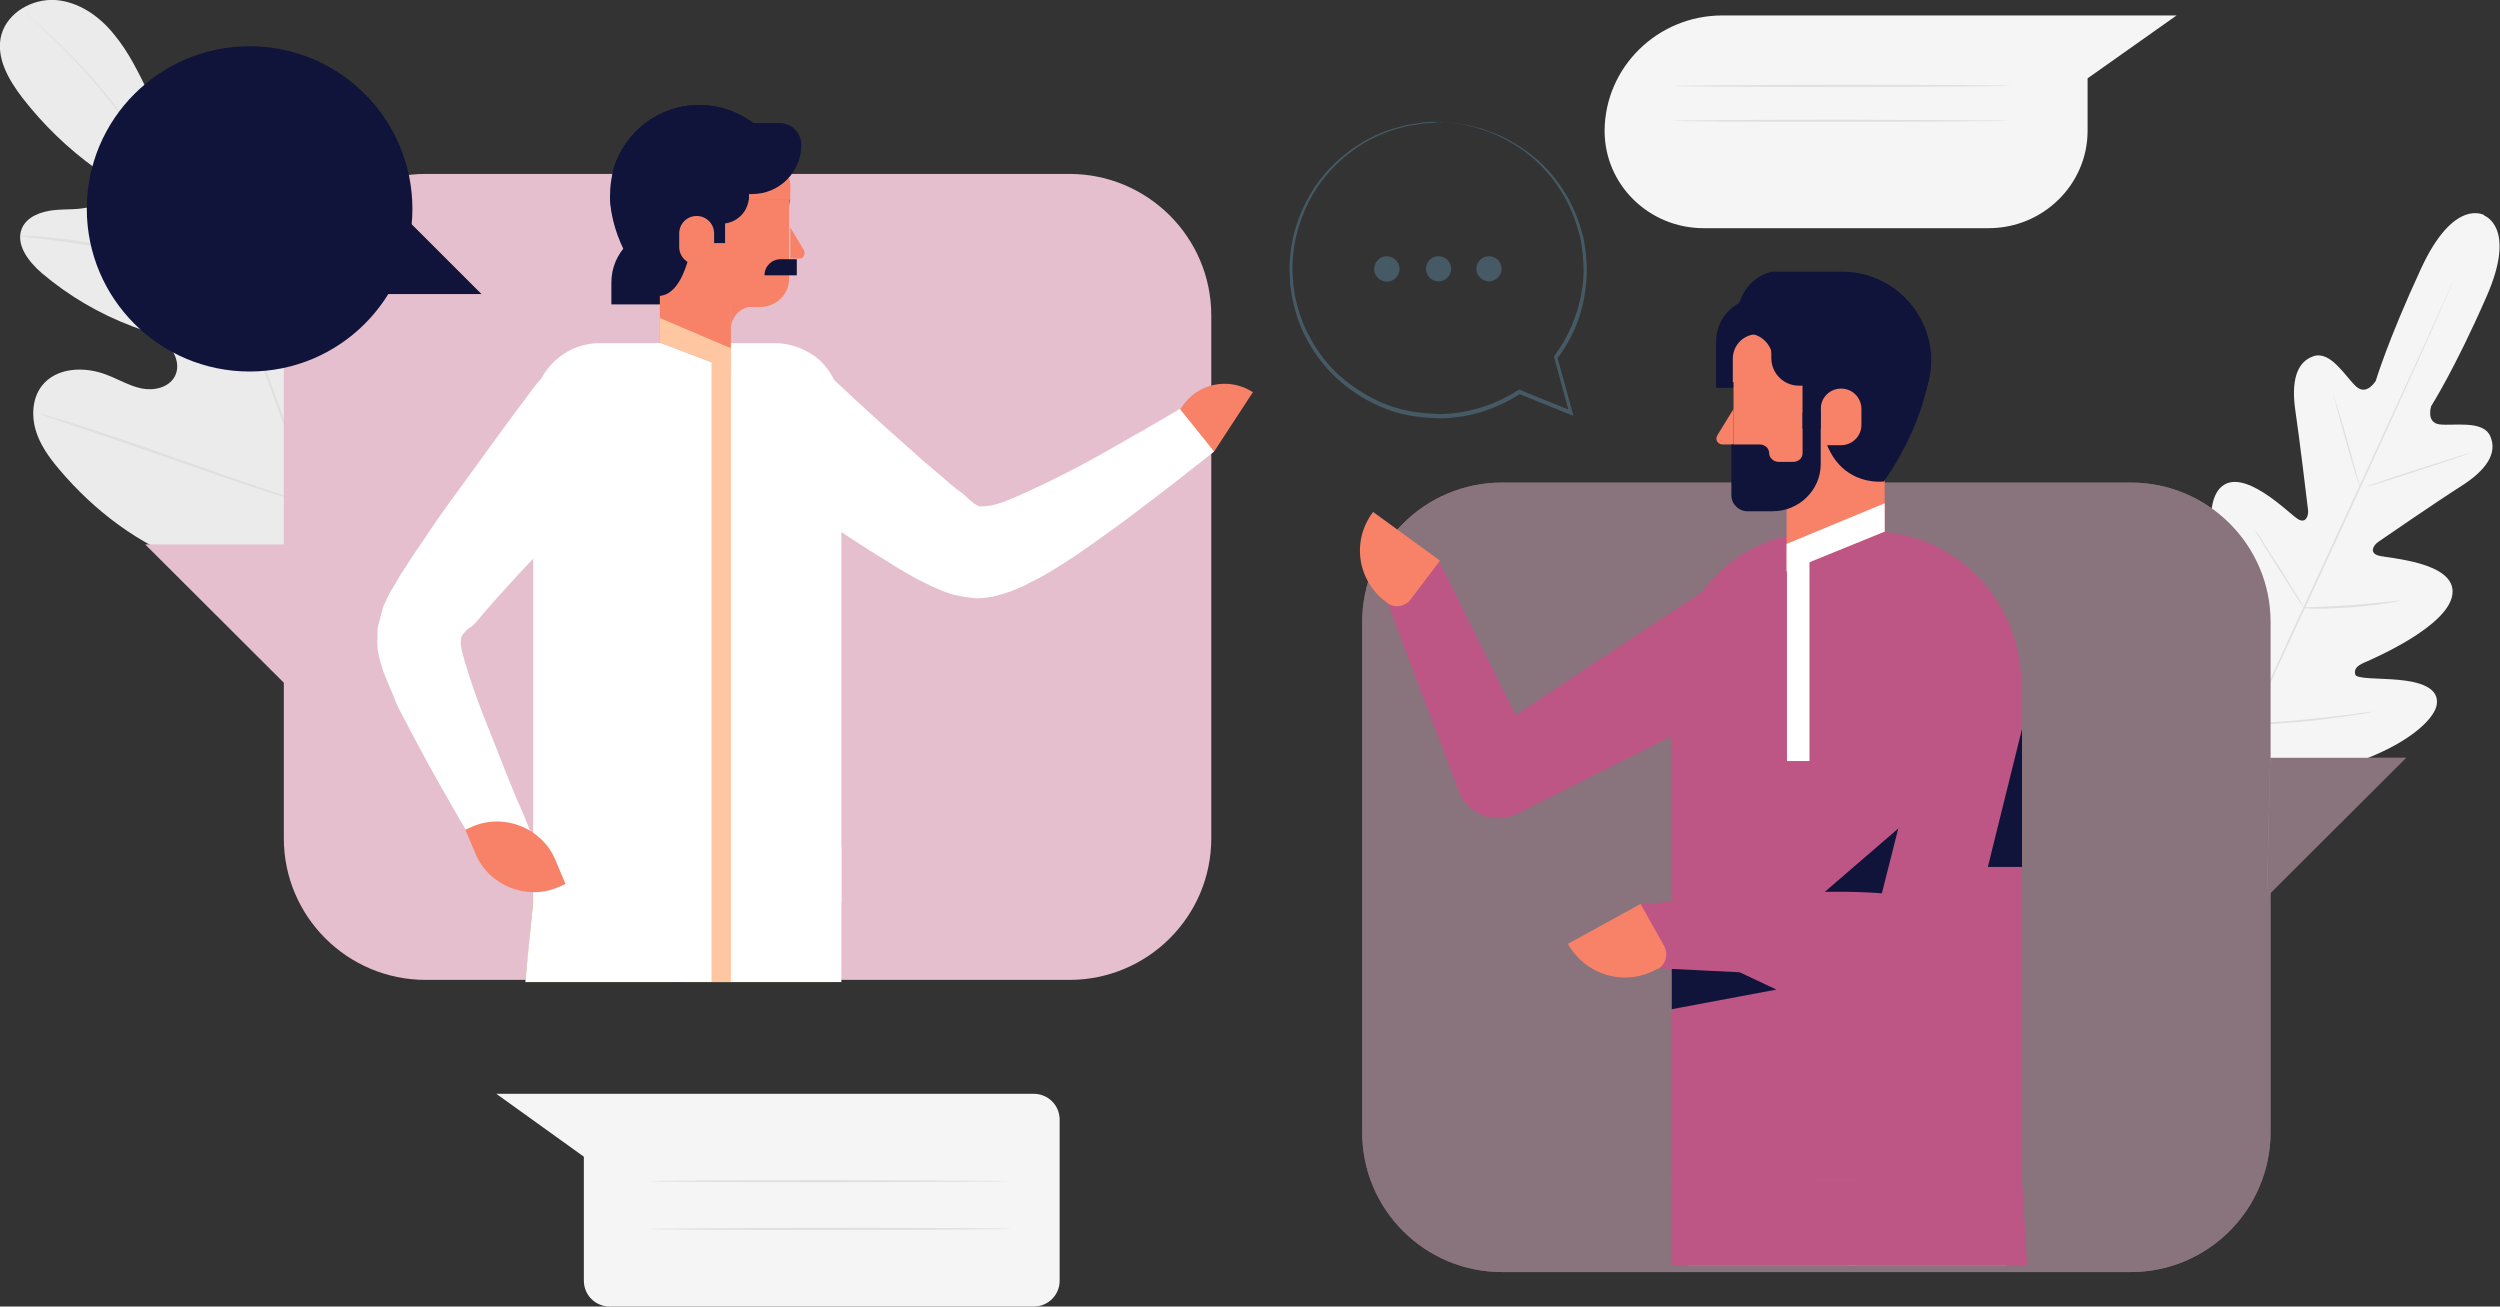 <svg width="398" height="208" viewBox="0 0 398 208" fill="none" xmlns="http://www.w3.org/2000/svg">
<rect x="0" y="0" width="398" height="208" fill="#333333" stroke="none"/>
<g clip-path="url(#clip0_36_2039)">
<path d="M395.534 34.266C395.534 34.266 390.718 31.349 385.443 42.733C380.167 54.117 378.218 60.638 378.218 60.638C378.218 60.638 376.784 63.041 375.121 61.553C373.458 60.066 371.107 55.833 368.355 56.691C365.545 57.606 364.743 60.81 365.431 65.443C366.119 70.077 367.323 80.26 367.438 81.175C367.552 82.09 367.094 83.463 365.775 82.605C364.456 81.804 356.887 73.967 353.389 77.743C349.891 81.575 353.963 94.103 354.421 95.476C354.823 96.849 354.593 97.479 353.963 97.822C353.332 98.165 351.038 95.305 348.745 93.188C346.508 91.072 343.527 88.955 341.692 91.358C339.857 93.703 339.57 103.256 349.203 118.416L354.135 125.166L362.506 124.422C380.282 121.677 387.335 115.212 387.908 112.295C388.482 109.377 384.926 108.519 381.887 108.233C378.791 107.947 375.121 108.119 374.949 107.375C374.777 106.631 375.064 106.059 376.383 105.487C377.702 104.915 389.858 99.71 390.431 94.561C391.005 89.413 380.11 88.898 378.619 88.44C377.128 87.982 377.874 86.781 378.619 86.266C379.364 85.751 387.851 79.916 391.807 77.399C395.764 74.882 397.656 72.194 396.452 69.448C395.305 66.816 390.546 67.846 388.367 67.56C386.188 67.274 387.048 64.642 387.048 64.642C387.048 64.642 390.718 58.922 395.764 47.424C400.867 35.982 395.362 34.266 395.362 34.266" fill="#F5F5F5"/>
<path d="M390.718 44.449C390.718 44.449 390.718 44.506 390.603 44.678C390.546 44.849 390.431 45.078 390.317 45.364C390.03 45.993 389.628 46.909 389.112 48.11C388.08 50.456 386.589 53.888 384.697 58.064C380.913 66.473 375.637 78.029 369.731 90.785C363.825 103.542 358.493 115.098 354.651 123.507C352.759 127.683 351.21 131.058 350.121 133.461C349.605 134.605 349.203 135.52 348.917 136.15C348.802 136.436 348.687 136.664 348.573 136.836C348.515 137.008 348.458 137.065 348.458 137.065C348.458 137.065 348.458 137.008 348.573 136.836C348.63 136.664 348.745 136.436 348.859 136.15C349.146 135.52 349.547 134.605 350.064 133.404C351.096 131.058 352.587 127.626 354.479 123.45C358.263 115.041 363.539 103.485 369.445 90.728C375.351 77.971 380.683 66.416 384.525 58.007C386.417 53.831 387.966 50.456 389.055 48.053C389.571 46.909 389.972 45.993 390.259 45.364C390.374 45.078 390.489 44.849 390.603 44.678C390.718 44.506 390.718 44.449 390.718 44.449Z" fill="#E0E0E0"/>
<path d="M371.394 62.755C371.394 62.755 371.509 62.926 371.623 63.327C371.738 63.67 371.91 64.242 372.139 64.871C372.541 66.187 373.114 68.018 373.688 70.077C374.204 72.079 374.72 73.91 375.121 75.283C375.293 75.912 375.465 76.427 375.58 76.885C375.695 77.285 375.752 77.457 375.695 77.457C375.695 77.457 375.58 77.285 375.465 76.885C375.351 76.541 375.179 75.969 374.949 75.34C374.548 74.024 374.032 72.194 373.458 70.134C372.885 68.132 372.369 66.302 372.025 64.928C371.853 64.299 371.681 63.784 371.566 63.327C371.451 62.983 371.394 62.755 371.394 62.755Z" fill="#E0E0E0"/>
<path d="M376.497 77.571C376.497 77.514 380.224 76.198 384.869 74.711C389.514 73.223 393.298 72.022 393.298 72.079C393.298 72.136 389.571 73.452 384.926 74.939C380.282 76.484 376.497 77.628 376.497 77.571Z" fill="#E0E0E0"/>
<path d="M366.52 96.735C366.52 96.735 366.75 96.678 367.151 96.678C367.61 96.678 368.183 96.621 368.814 96.621C370.247 96.563 372.197 96.506 374.319 96.334C376.497 96.163 378.39 95.991 379.823 95.82C380.454 95.762 381.027 95.705 381.486 95.648C381.887 95.591 382.117 95.591 382.117 95.591C382.117 95.591 381.888 95.648 381.543 95.762C381.142 95.82 380.569 95.934 379.881 96.048C378.504 96.277 376.555 96.506 374.376 96.678C372.197 96.849 370.247 96.906 368.814 96.906C368.126 96.906 367.552 96.906 367.151 96.849C366.75 96.792 366.52 96.735 366.52 96.735Z" fill="#E0E0E0"/>
<path d="M359.009 84.378C359.009 84.378 359.123 84.55 359.353 84.836C359.582 85.122 359.869 85.58 360.213 86.152C360.901 87.239 361.876 88.783 362.965 90.442C363.997 92.158 364.972 93.646 365.66 94.79C366.004 95.362 366.291 95.82 366.463 96.106C366.635 96.449 366.75 96.621 366.692 96.621C366.692 96.621 366.578 96.449 366.348 96.163C366.119 95.877 365.832 95.419 365.488 94.847C364.8 93.76 363.825 92.216 362.736 90.557C361.704 88.841 360.729 87.353 360.041 86.209C359.697 85.637 359.41 85.179 359.238 84.893C359.066 84.55 358.951 84.378 359.009 84.378Z" fill="#E0E0E0"/>
<path d="M348.057 100.167C348.057 100.167 348.229 100.339 348.515 100.739C348.802 101.197 349.203 101.712 349.605 102.398C350.522 103.771 351.784 105.716 353.16 107.89C354.536 110.064 355.74 112.009 356.658 113.439C357.059 114.125 357.403 114.697 357.69 115.155C357.919 115.556 358.034 115.784 358.034 115.784C358.034 115.784 357.862 115.613 357.575 115.212C357.288 114.755 356.887 114.24 356.486 113.553C355.568 112.18 354.307 110.235 352.931 108.062C351.554 105.888 350.35 103.943 349.433 102.513C349.031 101.826 348.687 101.254 348.401 100.796C348.171 100.396 348.057 100.224 348.057 100.167Z" fill="#E0E0E0"/>
<path d="M357.862 115.327C357.862 115.327 358.149 115.27 358.665 115.212C359.238 115.155 359.926 115.098 360.786 115.041C362.564 114.926 365.029 114.755 367.782 114.469C370.534 114.183 372.942 113.897 374.72 113.668C375.58 113.553 376.268 113.439 376.842 113.382C377.358 113.325 377.644 113.267 377.644 113.325C377.644 113.325 377.358 113.382 376.899 113.496C376.383 113.611 375.695 113.725 374.777 113.839C373 114.125 370.534 114.469 367.839 114.755C365.087 115.041 362.621 115.212 360.844 115.27C359.926 115.327 359.238 115.327 358.722 115.327C358.149 115.384 357.862 115.384 357.862 115.327Z" fill="#E0E0E0"/>
<path d="M54.072 90.614C67.432 81.69 70.701 64.871 70.414 49.655C70.357 47.138 70.701 44.449 69.497 42.218C68.293 39.987 65.483 38.385 63.132 39.472C61.182 40.33 60.322 42.504 59.233 44.277C57.799 46.68 55.62 48.625 53.097 49.883C51.434 50.684 49.428 51.199 47.822 50.284C45.643 49.025 45.414 45.993 45.471 43.476C45.586 38.785 45.7 34.095 45.758 29.404C45.815 26.887 45.872 24.312 45.127 21.91C44.382 19.507 42.661 17.276 40.196 16.532C37.787 15.846 34.748 17.162 34.175 19.622C33.946 20.651 34.118 21.738 34.06 22.768C33.946 23.798 33.487 24.942 32.455 25.228C31.423 25.514 30.39 24.77 29.645 24.026C27.065 21.452 25.287 18.134 23.682 14.873C22.076 11.613 20.471 8.238 18.12 5.435C15.769 2.517 12.5 0.286 8.83 8.43965e-06C5.161 -0.229 1.261 1.945 0.229 5.492C-0.745 9.039 1.319 12.643 3.555 15.56C6.881 19.85 10.837 23.683 15.31 26.887C16.113 27.459 16.973 28.088 17.259 29.003C17.776 30.72 16.17 32.321 14.45 32.893C12.558 33.465 10.436 33.236 8.486 33.465C6.479 33.694 4.301 34.495 3.498 36.326C2.408 38.9 4.53 41.646 6.651 43.476C10.895 47.08 15.769 49.941 21.044 51.943C22.936 52.629 24.886 53.258 26.377 54.574C27.867 55.89 28.785 58.178 27.81 59.952C26.835 61.725 24.484 62.24 22.535 61.839C20.585 61.439 18.808 60.352 16.973 59.666C13.475 58.293 8.945 58.464 6.651 61.439C5.161 63.384 4.989 66.13 5.677 68.475C6.365 70.821 7.856 72.88 9.461 74.768C15.023 81.347 22.133 86.724 30.276 89.641C38.361 92.502 45.872 93.417 54.072 90.614Z" fill="#EBEBEB"/>
<path d="M52.983 90.9C50.804 83.177 44.955 65.1 41.4 56.577C40.54 54.46 39.622 52.343 38.762 50.284C37.902 48.224 37.042 46.165 36.067 44.22C34.175 40.33 31.996 36.669 29.875 33.294C27.753 29.919 25.574 26.772 23.567 23.912C21.503 20.994 19.553 18.363 17.661 15.96C13.877 11.212 10.436 7.78 7.913 5.492C6.652 4.348 5.677 3.49 4.989 2.917C4.702 2.631 4.473 2.403 4.301 2.288C4.129 2.117 4.014 2.059 4.014 2.059C4.014 2.059 4.071 2.174 4.243 2.288C4.415 2.46 4.702 2.689 4.989 2.975C5.677 3.547 6.652 4.462 7.856 5.606C10.321 7.894 13.762 11.384 17.489 16.132C19.381 18.477 21.273 21.166 23.338 24.084C25.345 27.001 27.523 30.147 29.645 33.523C31.767 36.898 33.888 40.502 35.781 44.392C36.755 46.337 37.615 48.339 38.475 50.456C39.336 52.515 40.196 54.632 41.113 56.748C44.611 65.272 50.517 83.349 52.696 91.014" fill="#E0E0E0"/>
<path d="M36.067 44.163C36.067 44.163 36.182 43.762 36.297 43.076C36.411 42.389 36.583 41.36 36.813 40.101C37.214 37.584 37.615 34.095 38.074 30.262C38.533 26.429 39.049 22.939 39.45 20.48C39.68 19.221 39.852 18.249 40.024 17.505C40.138 16.819 40.253 16.418 40.196 16.418C40.196 16.418 40.081 16.761 39.852 17.448C39.68 18.134 39.45 19.107 39.164 20.365C38.648 22.825 38.132 26.315 37.673 30.147C37.214 33.98 36.813 37.413 36.526 39.987C36.354 41.188 36.239 42.218 36.124 42.962C36.067 43.762 36.01 44.163 36.067 44.163Z" fill="#E0E0E0"/>
<path d="M3.211 37.641C3.211 37.641 3.326 37.699 3.555 37.699C3.842 37.699 4.129 37.756 4.53 37.813C5.39 37.87 6.594 37.985 8.085 38.213C11.124 38.557 15.253 39.243 19.783 40.101C24.312 41.017 28.384 42.046 31.308 42.847C32.799 43.248 33.946 43.591 34.748 43.82C35.093 43.934 35.437 43.991 35.666 44.106C35.895 44.163 36.01 44.163 36.01 44.163C36.01 44.163 35.895 44.106 35.723 43.991C35.494 43.877 35.15 43.762 34.806 43.648C34.003 43.362 32.856 42.962 31.365 42.504C28.441 41.646 24.37 40.559 19.84 39.644C15.31 38.728 11.124 38.099 8.085 37.813C6.594 37.641 5.333 37.584 4.473 37.527C4.071 37.527 3.785 37.527 3.498 37.527C3.326 37.584 3.211 37.584 3.211 37.641Z" fill="#E0E0E0"/>
<path d="M49.829 80.431C49.829 80.431 49.944 80.317 50.058 80.031C50.23 79.745 50.402 79.344 50.632 78.887C51.148 77.857 51.836 76.37 52.639 74.539C54.301 70.821 56.366 65.672 58.659 59.952C60.896 54.231 62.96 49.025 64.565 45.307C65.368 43.476 65.999 41.989 66.458 40.902C66.687 40.387 66.859 40.044 66.974 39.701C67.088 39.415 67.146 39.3 67.146 39.3C67.146 39.3 67.031 39.415 66.916 39.701C66.744 39.987 66.572 40.387 66.343 40.845C65.827 41.875 65.196 43.362 64.336 45.193C62.673 48.911 60.609 54.059 58.315 59.78C56.079 65.501 54.015 70.706 52.409 74.425C51.606 76.255 50.976 77.743 50.517 78.829C50.288 79.344 50.116 79.688 50.001 80.031C49.886 80.26 49.829 80.431 49.829 80.431Z" fill="#E0E0E0"/>
<path d="M6.307 65.901C6.307 65.901 6.479 65.958 6.766 66.073C7.11 66.187 7.512 66.301 8.028 66.53C9.174 66.931 10.78 67.445 12.672 68.075C16.629 69.391 22.019 71.278 27.982 73.338C33.946 75.454 39.393 77.285 43.349 78.543C45.356 79.173 46.962 79.688 48.051 79.974C48.567 80.145 49.026 80.26 49.313 80.317C49.599 80.374 49.771 80.431 49.771 80.431C49.771 80.431 49.599 80.374 49.313 80.26C48.969 80.145 48.567 80.031 48.051 79.802C46.904 79.401 45.299 78.887 43.407 78.257C39.45 76.942 34.06 75.054 28.039 72.937C22.076 70.821 16.629 68.99 12.672 67.732C10.665 67.102 9.06 66.588 7.97 66.301C7.454 66.13 6.995 66.015 6.709 65.958C6.422 65.901 6.307 65.844 6.307 65.901Z" fill="#E0E0E0"/>
<path d="M274.202 2.46H328.159H346.508L332.345 12.471V20.823C332.345 29.346 325.292 36.326 316.577 36.326H271.22C262.505 36.326 255.452 29.404 255.452 20.823C255.509 10.697 263.881 2.46 274.202 2.46Z" fill="#F5F5F5"/>
<path d="M320.189 13.672C320.189 13.729 308.148 13.844 293.239 13.844C278.331 13.844 266.289 13.787 266.289 13.672C266.289 13.615 278.331 13.501 293.239 13.501C308.09 13.501 320.189 13.558 320.189 13.672Z" fill="#E0E0E0"/>
<path d="M320.189 19.221C320.189 19.278 308.148 19.393 293.239 19.393C278.331 19.393 266.289 19.335 266.289 19.221C266.289 19.164 278.331 19.049 293.239 19.049C308.09 19.107 320.189 19.164 320.189 19.221Z" fill="#E0E0E0"/>
<path d="M164.567 174.134H97.077H79.015L92.949 184.145V203.881C92.949 206.169 94.784 208 97.077 208H164.567C166.861 208 168.696 206.169 168.696 203.881V178.253C168.696 175.965 166.861 174.134 164.567 174.134Z" fill="#F5F5F5"/>
<path d="M160.955 188.035C160.955 188.092 148.053 188.207 132.17 188.207C116.229 188.207 103.327 188.15 103.327 188.035C103.327 187.978 116.229 187.864 132.17 187.864C148.053 187.921 160.955 187.978 160.955 188.035Z" fill="#E0E0E0"/>
<path d="M160.955 195.644C160.955 195.701 148.053 195.815 132.17 195.815C116.229 195.815 103.327 195.758 103.327 195.644C103.327 195.586 116.229 195.472 132.17 195.472C148.053 195.472 160.955 195.529 160.955 195.644Z" fill="#E0E0E0"/>
<path d="M339.226 202.508H239.11C226.839 202.508 216.862 192.554 216.862 180.312V99.023C216.862 86.781 226.839 76.827 239.11 76.827H339.226C351.497 76.827 361.474 86.781 361.474 99.023V180.312C361.417 192.554 351.497 202.508 339.226 202.508Z" fill="#E5BFCE"/>
<g opacity="0.4">
<path d="M339.226 202.508H239.11C226.839 202.508 216.862 192.554 216.862 180.312V99.023C216.862 86.781 226.839 76.827 239.11 76.827H339.226C351.497 76.827 361.474 86.781 361.474 99.023V180.312C361.417 192.554 351.497 202.508 339.226 202.508Z" fill="black"/>
</g>
<path d="M361.417 120.647H383.034L360.901 142.728L361.417 120.647Z" fill="#E5BFCE"/>
<g opacity="0.4">
<path d="M361.417 120.647H383.034L360.901 142.728L361.417 120.647Z" fill="black"/>
</g>
<path d="M170.244 27.688H67.776C55.334 27.688 45.184 37.756 45.184 50.227V86.667H23.108L45.184 108.691V133.461C45.184 145.875 55.276 156 67.776 156H170.244C182.687 156 192.836 145.932 192.836 133.461V50.227C192.836 37.756 182.687 27.688 170.244 27.688Z" fill="#E5BFCE"/>
<path d="M235.038 42.79C235.038 43.877 235.956 44.792 237.045 44.792C238.135 44.792 239.052 43.877 239.052 42.79C239.052 41.703 238.135 40.788 237.045 40.788C235.956 40.788 235.038 41.703 235.038 42.79Z" fill="#455A64"/>
<path d="M229.018 44.792C230.126 44.792 231.025 43.896 231.025 42.79C231.025 41.684 230.126 40.788 229.018 40.788C227.909 40.788 227.011 41.684 227.011 42.79C227.011 43.896 227.909 44.792 229.018 44.792Z" fill="#455A64"/>
<path d="M219.04 41.817C218.467 42.79 218.811 43.991 219.786 44.563C220.761 45.135 221.965 44.792 222.538 43.819C223.112 42.847 222.768 41.646 221.793 41.074C220.818 40.502 219.557 40.845 219.04 41.817Z" fill="#455A64"/>
<path d="M228.903 19.393C228.903 19.393 228.788 19.393 228.502 19.393C228.215 19.393 227.814 19.393 227.298 19.45C227.011 19.45 226.724 19.45 226.437 19.507C226.093 19.564 225.749 19.622 225.405 19.679C225.004 19.736 224.603 19.793 224.201 19.85C223.742 19.965 223.341 20.079 222.825 20.194C220.875 20.709 218.582 21.509 216.174 23.111C213.765 24.656 211.3 26.829 209.293 29.804C207.343 32.779 205.795 36.497 205.394 40.73C205.336 41.76 205.221 42.847 205.336 43.934C205.394 44.449 205.336 45.021 205.451 45.593C205.508 46.165 205.623 46.68 205.68 47.252C206.139 49.426 206.77 51.714 207.916 53.773C209.006 55.89 210.439 57.835 212.217 59.666C213.995 61.382 216.059 62.926 218.352 64.07C220.646 65.272 223.226 66.073 225.864 66.359C226.495 66.473 227.183 66.473 227.871 66.53C228.559 66.587 229.19 66.587 229.878 66.587C231.254 66.53 232.573 66.359 233.949 66.073C236.873 65.443 239.626 64.242 242.034 62.697H241.805C244.614 63.842 247.367 64.928 250.004 66.015L250.463 66.187L250.348 65.672C249.546 62.64 248.686 59.723 247.94 56.92L247.883 57.148C250.176 54.117 251.667 50.627 252.241 47.138C252.527 45.421 252.699 43.648 252.585 41.989C252.527 41.131 252.527 40.33 252.355 39.529C252.298 39.129 252.241 38.728 252.183 38.328C252.126 37.927 252.011 37.527 251.897 37.184C250.291 31.006 246.507 26.429 242.722 23.855C240.83 22.539 238.995 21.567 237.275 20.994C236.873 20.823 236.415 20.709 236.071 20.537C235.669 20.422 235.268 20.308 234.924 20.251C234.58 20.136 234.178 20.079 233.834 19.965C233.49 19.908 233.146 19.85 232.86 19.793C232.229 19.736 231.713 19.622 231.197 19.564C230.738 19.564 230.337 19.507 229.993 19.507C229.706 19.507 229.419 19.507 229.247 19.507C229.018 19.393 228.903 19.393 228.903 19.393C228.903 19.393 228.96 19.393 229.132 19.45C229.304 19.45 229.534 19.507 229.878 19.507C230.222 19.507 230.623 19.564 231.082 19.564C231.541 19.622 232.114 19.736 232.688 19.793C235.096 20.251 238.708 21.223 242.435 23.912C246.163 26.543 249.832 31.063 251.381 37.127C251.495 37.527 251.61 37.87 251.667 38.271C251.725 38.671 251.782 39.072 251.839 39.472C252.011 40.273 252.011 41.074 252.069 41.875C252.183 43.533 252.069 45.193 251.725 46.909C251.094 50.284 249.66 53.716 247.424 56.691L247.367 56.805L247.424 56.92C248.227 59.78 248.972 62.697 249.832 65.672L250.176 65.386C247.481 64.299 244.729 63.212 241.977 62.068L241.862 62.011L241.747 62.068C239.396 63.613 236.701 64.757 233.834 65.386C232.516 65.672 231.197 65.844 229.878 65.901C229.19 65.958 228.559 65.901 227.871 65.844C227.24 65.787 226.552 65.787 225.921 65.672C223.341 65.386 220.818 64.585 218.582 63.441C216.346 62.297 214.281 60.81 212.561 59.151C210.841 57.434 209.465 55.489 208.375 53.43C207.286 51.371 206.598 49.197 206.139 47.023C206.082 46.451 205.967 45.936 205.91 45.421C205.852 44.907 205.852 44.334 205.795 43.82C205.68 42.733 205.795 41.703 205.852 40.673C206.254 36.554 207.687 32.893 209.637 29.919C211.586 27.001 213.995 24.827 216.346 23.283C218.696 21.738 220.99 20.88 222.882 20.365C223.341 20.251 223.8 20.136 224.259 20.022C224.717 19.965 225.119 19.908 225.463 19.85C225.864 19.793 226.208 19.736 226.495 19.679C226.839 19.622 227.126 19.622 227.355 19.622C227.871 19.564 228.272 19.564 228.559 19.507C228.788 19.45 228.903 19.45 228.903 19.393Z" fill="#455A64"/>
<path d="M273.203 61.746H280.954V47.417H280.144C276.327 47.417 273.203 50.537 273.203 54.35V61.746Z" fill="#10143A"/>
<path d="M229.131 89.364L241.277 113.862L271.006 94.217C275.864 90.982 282.342 92.137 285.002 96.76C287.663 101.266 285.696 107.275 280.607 109.933L241.508 129.578C237.922 131.311 233.642 129.694 232.254 125.996L219.646 92.715L229.131 89.364Z" fill="#BD5685"/>
<path d="M218.604 81.506C215.134 86.013 216.059 92.484 220.686 95.835L220.802 95.951C221.959 96.876 223.694 96.644 224.619 95.373L229.246 89.249L218.604 81.506Z" fill="#F78268"/>
<path d="M295.413 187.819H266.147L268.692 201.455H295.413V187.819Z" fill="#F78268"/>
<path d="M318.317 187.819H289.282L291.827 195.331L294.141 201.455H319.358L318.317 187.819Z" fill="#F78268"/>
<path d="M266.147 108.893V187.819H321.787V108.893C321.787 97.684 314.268 88.209 304.089 85.435C302.469 84.973 300.734 84.742 298.999 84.626C298.652 84.626 298.305 84.626 297.958 84.626H290.092C288.704 84.626 287.431 84.742 286.043 84.973C283.614 85.435 281.301 86.129 279.103 87.284C277.946 87.862 276.789 88.555 275.748 89.364C269.964 93.755 266.147 100.92 266.147 108.893Z" fill="#BD5685"/>
<path d="M304.089 130.272L284.655 147.028C284.655 147.028 306.171 147.605 306.171 145.756C306.055 143.907 304.089 130.272 304.089 130.272Z" fill="#10143A"/>
<path d="M284.424 90.982L300.04 84.626V71.453H284.424V90.982Z" fill="#F78268"/>
<path d="M281.416 78.848H285.696C295.991 78.848 304.436 70.528 304.436 60.128V59.204C304.436 51.923 298.536 46.145 291.364 46.145H289.051C281.763 46.145 275.979 52.039 275.979 59.204V73.302C275.864 76.306 278.409 78.848 281.416 78.848Z" fill="#F78268"/>
<path d="M275.864 57.586C286.043 57.586 295.644 56.777 293.331 71.453C301.081 71.453 307.443 65.097 307.443 57.355C307.443 49.612 301.081 43.257 293.331 43.257C291.943 43.257 281.995 43.257 281.995 43.257C276.211 44.874 275.864 51.115 275.864 57.586Z" fill="#10143A"/>
<path d="M274.244 70.759H275.979V65.097L273.435 69.257C272.972 69.95 273.435 70.759 274.244 70.759Z" fill="#F78268"/>
<path d="M299.924 76.653C307.906 65.097 307.443 56.199 307.443 56.199L298.768 52.386C292.753 52.386 288.125 54.004 288.125 60.013L289.861 60.244C288.125 78.271 299.924 76.653 299.924 76.653Z" fill="#10143A"/>
<path d="M289.861 70.875H293.1C294.835 70.875 296.338 69.488 296.338 67.639V65.097C296.338 63.364 294.95 61.861 293.1 61.861C291.364 61.861 289.861 63.248 289.861 65.097V70.875Z" fill="#F78268"/>
<path d="M286.962 68.251H289.854V58.429H286.962V68.251Z" fill="#10143A"/>
<path d="M275.864 60.822H285.928C288.01 60.822 289.745 59.088 289.745 57.008C289.745 54.928 288.01 53.195 285.928 53.195H279.797C277.599 53.195 275.864 54.928 275.864 57.124V60.822Z" fill="#F78268"/>
<path d="M286.391 61.399H291.018V52.386H281.995V57.008C281.995 59.435 283.961 61.399 286.391 61.399Z" fill="#10143A"/>
<path d="M296.57 154.192L302.585 155.348C308.137 156.503 313.574 152.921 314.731 147.374L321.903 110.742C321.44 104.387 312.302 91.906 312.302 91.906L296.57 154.192Z" fill="#BD5685"/>
<path d="M282.804 157.543L266.147 160.663V149.685L282.804 157.543Z" fill="#10143A"/>
<path d="M321.903 187.819H266.147V201.455H322.713L321.903 187.819Z" fill="#BD5685"/>
<path d="M300.04 84.626V80.119L284.424 86.591V90.982L300.04 84.626Z" fill="white"/>
<path d="M284.484 121.157H288.07V88.339H284.484V121.157Z" fill="white"/>
<path d="M261.057 144.023L260.247 153.961L302.469 156.041C310.219 156.387 312.302 145.64 305.014 143.214C304.898 143.214 304.783 143.098 304.783 143.098C295.181 140.094 261.057 144.023 261.057 144.023Z" fill="#BD5685"/>
<path d="M249.605 150.263C252.497 155.348 258.744 157.081 263.718 154.308H263.833C265.221 153.614 265.684 151.881 264.874 150.494L261.173 143.907L249.605 150.263Z" fill="#F78268"/>
<path d="M275.633 70.759V78.848C275.633 80.235 276.79 81.39 278.178 81.39H282.226C286.391 81.39 289.861 78.039 289.861 73.879V65.675H286.969V72.146C286.969 72.955 286.275 73.532 285.465 73.532H283.152C282.342 73.532 281.648 72.839 281.648 72.146C281.648 71.337 280.954 70.759 280.144 70.759H275.633Z" fill="#10143A"/>
<path d="M316.466 138.014L321.903 116.058V138.014H316.466Z" fill="#10143A"/>
<path d="M278.062 53.079C280.375 53.079 282.226 54.928 282.226 57.239V53.079H278.062Z" fill="#10143A"/>
<path d="M39.737 59.145C54.051 59.145 65.655 47.553 65.655 33.254C65.655 18.955 54.051 7.363 39.737 7.363C25.423 7.363 13.819 18.955 13.819 33.254C13.819 47.553 25.423 59.145 39.737 59.145Z" fill="#10143A"/>
<path d="M76.66 46.816L65.141 35.309L53.725 46.816H76.66Z" fill="#10143A"/>
<path d="M112.657 48.46H97.332V44.967C97.332 40.241 101.138 36.439 105.869 36.439H112.76V48.46H112.657Z" fill="#10143A"/>
<path d="M125.718 30.994C125.718 38.905 119.342 45.275 111.422 45.275C111.32 45.275 111.114 45.275 111.011 45.275C103.297 45.07 97.126 38.802 97.126 30.994C97.126 29.966 97.229 28.939 97.435 28.014C97.538 27.706 97.641 27.295 97.641 26.987C99.389 21.028 104.84 16.713 111.32 16.713C117.799 16.713 123.25 21.028 124.998 26.987C125.307 28.014 125.513 29.145 125.513 30.275C125.718 30.48 125.718 30.788 125.718 30.994Z" fill="#10143A"/>
<path d="M119.959 48.768C118.005 48.768 116.359 50.412 116.359 52.364V48.768H120.884H119.959Z" fill="#F78268"/>
<path d="M199.461 62.433C195.655 59.967 190.616 60.995 188.147 64.796L186.399 67.365L193.29 71.886L199.461 62.433Z" fill="#F78268"/>
<path d="M193.29 71.886C193.29 71.886 192.364 72.605 190.821 73.838C190.718 73.941 190.616 74.043 190.41 74.146C189.381 74.968 188.044 75.995 186.502 77.228C185.782 77.742 185.165 78.256 184.342 78.872C181.668 80.927 178.582 83.29 175.086 85.756C173.337 86.989 171.486 88.325 169.532 89.558C168.503 90.174 167.475 90.893 166.343 91.51L165.418 92.023L163.978 92.743L163.258 93.153L162.538 93.462C162.024 93.667 161.612 93.873 161.098 94.078C160.584 94.284 160.07 94.386 159.555 94.592L158.013 95.003C157.498 95.106 156.984 95.106 156.47 95.208C155.956 95.208 155.442 95.311 154.927 95.208L153.385 95.003C152.87 94.9 152.356 94.797 151.842 94.695L150.299 94.181C149.785 93.975 149.373 93.77 148.859 93.564C147.831 93.153 147.008 92.64 146.082 92.229C145.568 91.921 144.951 91.612 144.437 91.304C143.408 90.688 142.483 90.174 141.557 89.558C137.854 87.297 134.563 85.14 131.786 83.29C129.01 81.441 126.644 79.9 125.101 78.769C123.456 77.639 122.633 77.023 122.633 77.023C118.725 74.352 118.416 68.29 121.913 63.461L127.57 55.55C127.57 55.55 128.392 56.371 129.935 57.81C131.478 59.248 133.741 61.406 136.415 63.872C139.089 66.338 142.277 69.214 145.671 72.194C147.317 73.735 149.168 75.174 150.916 76.715C151.328 77.126 151.842 77.434 152.253 77.845L152.973 78.359L153.282 78.564C153.385 78.667 153.385 78.667 153.487 78.769C154.002 79.283 154.516 79.694 155.133 80.208C155.442 80.413 155.853 80.619 156.161 80.619C156.573 80.619 156.881 80.619 157.293 80.516C157.704 80.516 158.013 80.413 158.424 80.311C158.836 80.208 159.144 80.105 159.761 79.9C161.921 79.078 164.081 78.05 166.035 77.126C170.149 75.174 173.954 73.119 177.143 71.269C178.377 70.55 179.508 69.934 180.537 69.317C182.285 68.392 183.725 67.468 184.856 66.851C186.707 65.721 187.839 65.105 187.839 65.105L193.29 71.886Z" fill="white"/>
<path d="M73.574 101.168C73.266 101.681 73.369 102.092 73.369 102.606C73.471 103.12 73.471 103.633 73.677 104.147C73.883 105.072 74.397 106.613 74.808 107.949C75.734 110.723 76.763 113.497 77.894 116.271C78.717 118.326 79.54 120.381 80.362 122.538C80.979 124.079 81.596 125.62 82.213 127.059C83.036 128.908 83.859 130.86 84.579 132.71L77.277 137.23C75.837 134.867 74.397 132.504 73.06 130.244C72.237 128.805 71.414 127.367 70.592 125.929C69.769 124.49 69.049 123.155 68.226 121.716C66.786 119.045 65.346 116.374 63.907 113.599C63.495 112.88 63.187 112.161 62.878 111.442L62.672 110.825L62.261 109.901C61.952 109.284 61.747 108.668 61.438 107.949C61.13 107.229 60.924 106.613 60.718 105.894C60.615 105.586 60.513 105.175 60.41 104.866L60.204 103.839C60.101 103.531 60.101 103.12 60.101 102.811C60.101 102.503 59.998 102.092 60.101 101.784V100.757V100.448V100.243C59.998 100.243 60.101 100.243 60.101 100.243V100.14L60.204 99.626C60.41 98.805 60.615 98.085 60.821 97.263C60.924 96.852 61.027 96.441 61.233 96.133L61.747 95.003C62.055 94.284 62.569 93.565 62.981 92.845C63.392 92.126 63.907 91.201 64.112 90.996C65.141 89.352 66.066 87.914 67.095 86.475C69.049 83.496 71.003 80.722 73.06 77.948C77.071 72.4 81.082 66.851 85.196 61.406C88.179 57.399 94.453 56.988 99.183 60.584L104.017 68.187C98.155 74.043 95.172 78.256 89.413 84.215C86.533 87.195 83.653 90.174 80.876 93.256C79.437 94.797 78.1 96.339 76.763 97.88L75.837 99.01L75.117 99.729C74.5 100.037 73.986 100.551 73.574 101.168Z" fill="white"/>
<path d="M133.946 65.31V143.703H84.888V65.31C84.888 62.433 86.019 59.865 87.87 57.913C89.824 55.858 92.499 54.625 95.584 54.625H123.353C126.027 54.625 128.495 55.652 130.449 57.296C132.506 59.248 133.946 62.125 133.946 65.31Z" fill="white"/>
<path d="M120.987 48.871H117.285C108.337 48.871 101.035 41.576 101.035 32.638V31.816C101.035 25.549 106.074 20.514 112.348 20.514H114.302C120.576 20.514 125.616 25.549 125.616 31.816V44.042C125.821 46.714 123.662 48.871 120.987 48.871Z" fill="#F78268"/>
<path d="M116.359 42.809V58.837L105.046 54.522V42.809H116.359Z" fill="#F78268"/>
<path d="M127.261 41.166H125.821V36.234L127.981 39.83C128.289 40.549 127.878 41.166 127.261 41.166Z" fill="#F78268"/>
<path d="M114.816 35.617H108.543V26.062H119.239V31.2C119.239 33.665 117.285 35.617 114.816 35.617Z" fill="#10143A"/>
<path d="M110.908 30.994C110.908 30.994 110.805 46.714 104.943 47.124C96.612 39.522 97.127 30.994 97.127 30.994H110.908Z" fill="#10143A"/>
<path d="M125.719 31.713H97.435V28.014C97.538 27.706 97.641 27.295 97.641 26.987C99.389 21.028 104.84 16.713 111.32 16.713C117.799 16.713 123.25 21.028 124.999 26.987C125.41 28.014 125.616 29.145 125.719 31.713Z" fill="#10143A"/>
<path d="M115.433 33.974H112.965V38.7H115.433V33.974Z" fill="#10143A"/>
<path d="M113.685 42.09H110.908C109.366 42.09 108.131 40.857 108.131 39.316V37.158C108.131 35.617 109.366 34.384 110.908 34.384C112.451 34.384 113.685 35.617 113.685 37.158V42.09Z" fill="#F78268"/>
<path d="M84.888 143.6H109.777L107.103 156.34H83.653L84.888 143.6Z" fill="#9C9402"/>
<path d="M108.954 143.6H133.843L132.404 156.34H108.954V143.6Z" fill="#9C9402"/>
<path d="M90.03 140.723L88.899 141.237C83.859 143.395 77.894 141.032 75.734 135.997L74.089 132.093L75.22 131.579C80.26 129.422 86.225 131.785 88.385 136.819L90.03 140.723Z" fill="#F78268"/>
<path d="M83.962 152.744L84.888 143.6L133.946 134.764V156.34H83.653L83.962 152.744Z" fill="white"/>
<path d="M122.119 25.754H119.239V31.816H125.821V29.35C125.718 27.398 124.073 25.754 122.119 25.754Z" fill="#F78268"/>
<path d="M126.953 43.837H121.707C121.707 42.398 122.839 41.268 124.278 41.268H126.85V43.837H126.953Z" fill="#10143A"/>
<path d="M116.359 55.344H113.274V156.341H116.359V55.344Z" fill="#FFC7A1"/>
<path d="M116.359 55.447V58.837L105.046 54.522V50.618L116.359 55.447Z" fill="#FFC7A1"/>
<path d="M119.753 30.891H110.394V19.59H124.073C126.027 19.59 127.569 21.131 127.569 23.083C127.569 27.398 124.073 30.891 119.753 30.891Z" fill="#10143A"/>
</g>
<defs>
<clipPath id="clip0_36_2039">
<rect width="398" height="208" fill="white"/>
</clipPath>
</defs>
</svg>
